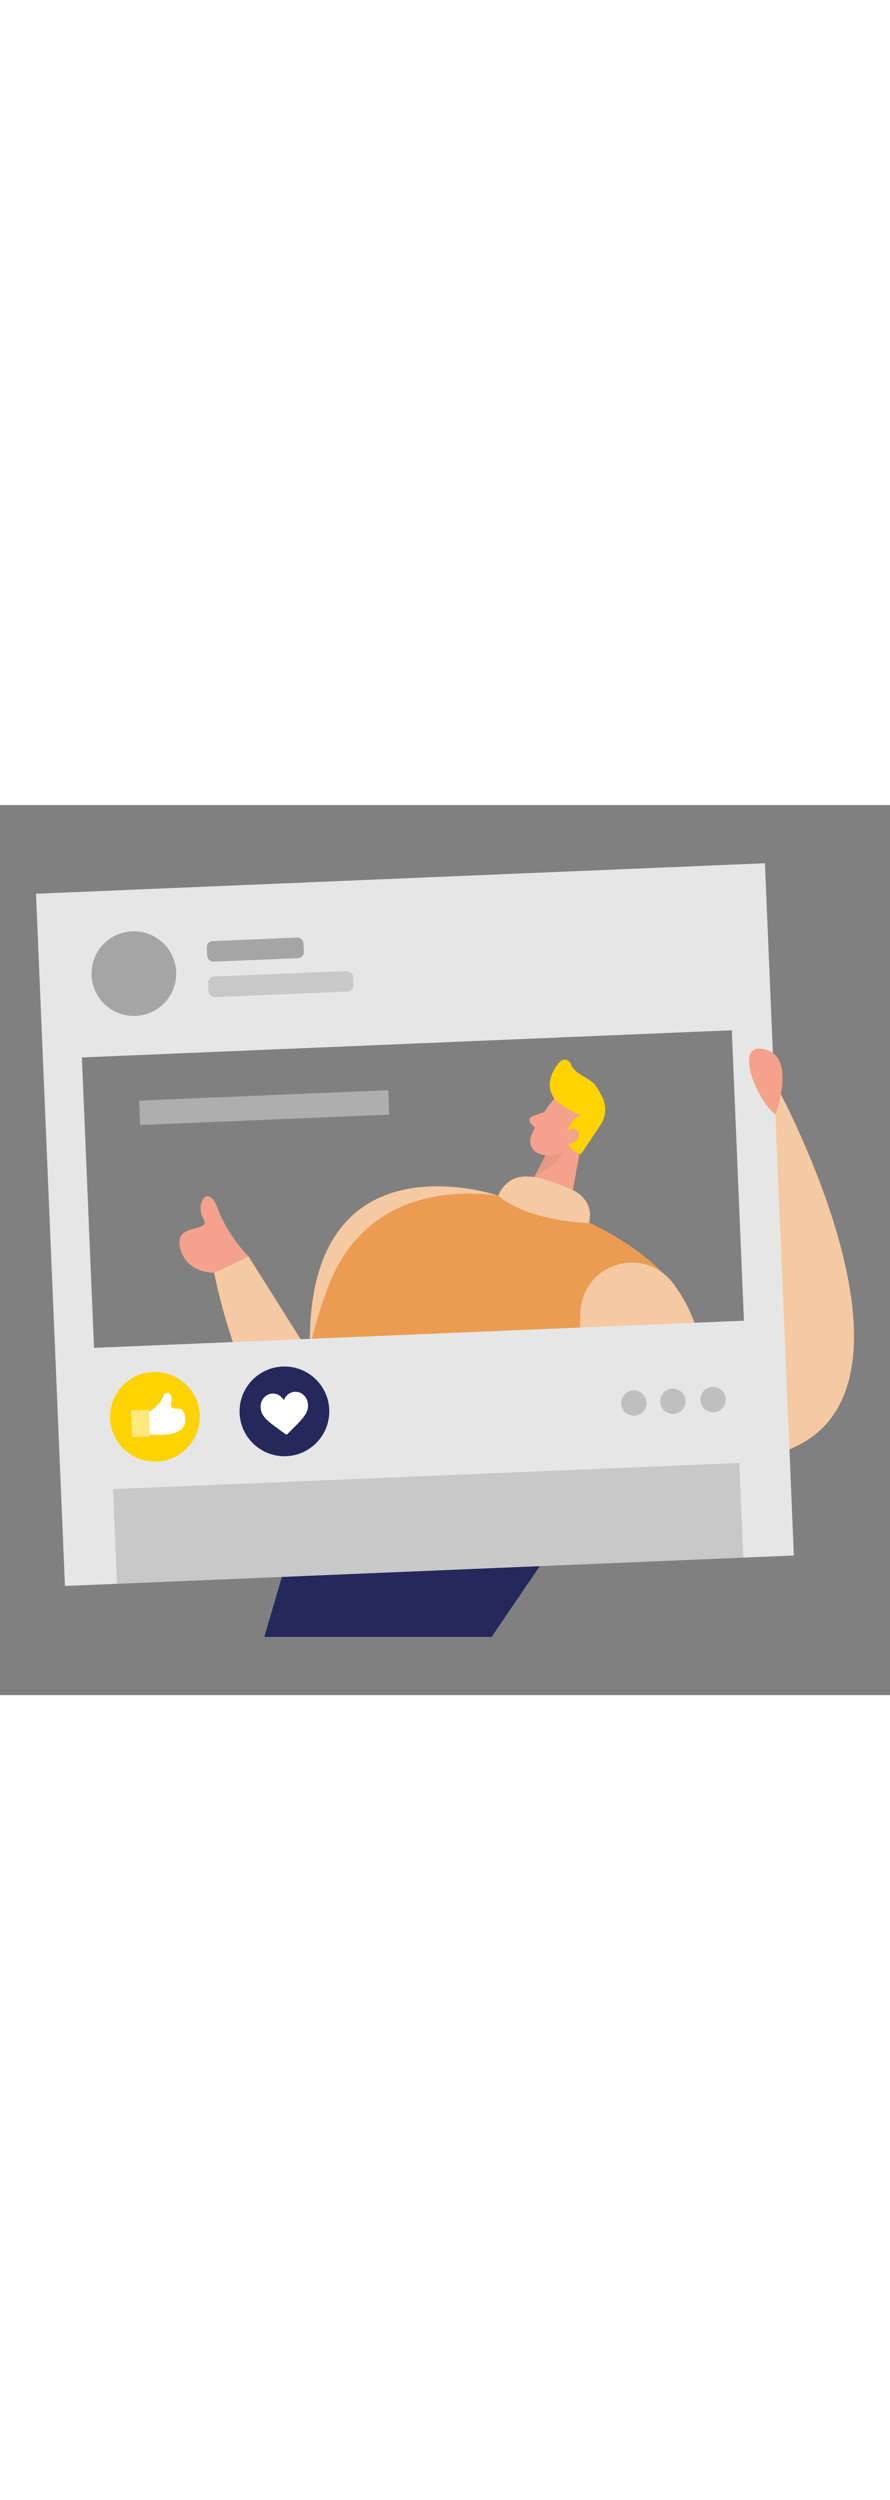<svg id="_0224_social_media_1" xmlns="http://www.w3.org/2000/svg" viewBox="0 0 500 500" data-imageid="social-media-1-63" imageName="Social Media 1" class="illustrations_image" style="width: 178px;"><rect x="0" y="0" width="500" height="500" fill="#808080" stroke="none"/><defs><style>.cls-1_social-media-1-63{opacity:.45;}.cls-1_social-media-1-63,.cls-2_social-media-1-63,.cls-3_social-media-1-63,.cls-4_social-media-1-63,.cls-5_social-media-1-63{fill:none;}.cls-6_social-media-1-63{fill:#fff;}.cls-7_social-media-1-63{fill:#f4a28c;}.cls-2_social-media-1-63{opacity:.46;}.cls-8_social-media-1-63{fill:#a5a5a5;}.cls-9_social-media-1-63{fill:#ce8172;}.cls-10_social-media-1-63{fill:#e6e6e6;}.cls-3_social-media-1-63{opacity:.6;}.cls-4_social-media-1-63{opacity:.31;}.cls-11_social-media-1-63{fill:#24285b;}.cls-12_social-media-1-63{fill:#ffd200;}.cls-5_social-media-1-63{opacity:.49;}.cls-13_social-media-1-63{fill:#68e1fd;}</style></defs><g id="person_socmed_social-media-1-63"><polygon class="cls-11_social-media-1-63" points="169.77 394.8 305.02 424.9 276.16 467.31 148.48 467.31 169.77 394.8"/><path class="cls-13_social-media-1-63 targetColor" d="m183.38,323.09l-43.77-69.55-19.31,9.18s16.29,83.5,43.91,84.8c27.62,1.31,19.16-24.43,19.16-24.43Z" style="fill: rgb(236, 156, 82);"/><g class="cls-2_social-media-1-63"><path class="cls-6_social-media-1-63" d="m183.38,323.09l-43.77-69.55-19.31,9.18s16.29,83.5,43.91,84.8c27.62,1.31,19.16-24.43,19.16-24.43Z"/></g><path class="cls-13_social-media-1-63 targetColor" d="m279.85,219.39s-113.59-38.84-105.35,95.37l105.35-95.37Z" style="fill: rgb(236, 156, 82);"/><g class="cls-2_social-media-1-63"><path class="cls-6_social-media-1-63" d="m174.5,314.77l105.35-95.37s-113.59-38.84-105.35,95.37"/></g><path class="cls-7_social-media-1-63" d="m311.45,164.75s-9.58,11.69-13.14,21.38c-1.44,3.93.61,8.36,4.56,9.74,4.91,1.72,12.04,2.63,17.94-3.01l11.18-8.34s6.82-5.47,3.25-15.34c-3.57-9.86-18.31-11.84-23.78-4.43Z"/><polygon class="cls-7_social-media-1-63" points="328.29 180.72 319.47 229.44 292.97 222.66 310.03 189.93 328.29 180.72"/><path class="cls-12_social-media-1-63" d="m314.19,167.39c2.1,1.6,6.11,4.32,12.1,6.98,0,0-7.61,2.76-7.8,11.41-.19,8.65,7.92,10.37,7.92,10.37l10.75-16.16c3.28-4.61,3.81-10.65,1.31-15.73-1.02-2.07-2.22-4.27-3.56-6.27-3.35-5-12.21-6.55-14.21-12.49-.88-2.6-4.25-3.31-6.12-1.29-4.05,4.38-8.43,12.64-3.66,19.82.87,1.31,2.02,2.4,3.27,3.36Z"/><path class="cls-7_social-media-1-63" d="m317.4,184.49s3.38-4.74,6.73-1.9c3.35,2.84-1.48,9.71-6.83,7.01l.1-5.11Z"/><path class="cls-7_social-media-1-63" d="m305.79,172.43l-6.76,2.43c-1.67.6-2.15,2.73-.89,3.99l4.16,4.16,3.5-10.57Z"/><g class="cls-4_social-media-1-63"><path class="cls-9_social-media-1-63" d="m305.99,196.94s5.1.7,10.09-2.05c0,0-3.36,8.42-15.7,13.57l5.61-11.51Z"/></g><path class="cls-13_social-media-1-63 targetColor" d="m388.94,294.64c-2.04-32.39-51.85-61.43-83.29-69.48l-11.76-3.01s-81.66-24.17-109.54,48.45c-27.89,72.62-11.4,141.44-11.4,141.44l134.71,15.52s85.86-60.32,81.27-132.91Z" style="fill: rgb(236, 156, 82);"/><path class="cls-13_social-media-1-63 targetColor" d="m330.8,234.88s4.69-13.22-11.25-19.61c-15.94-6.39-31.93-12.58-39.7,4.13,0,0,13.09,13.37,50.95,15.49Z" style="fill: rgb(236, 156, 82);"/><g class="cls-2_social-media-1-63"><path class="cls-6_social-media-1-63" d="m330.8,234.88s4.69-13.22-11.25-19.61c-15.94-6.39-31.93-12.58-39.7,4.13,0,0,13.09,13.37,50.95,15.49Z"/></g><path class="cls-13_social-media-1-63 targetColor" d="m434.85,155.15s95.03,171.67,8.65,206.78c-68.58,27.88-121.25-21.92-117.4-77.73,1.86-26.93,35.66-37.03,52-15.54,6.88,9.05,12.84,20.72,15.84,35.61,9.95,49.47,42.48,11.35,38.27-26.54-4.21-37.89,2.64-122.59,2.64-122.59Z" style="fill: rgb(236, 156, 82);"/><g class="cls-2_social-media-1-63"><path class="cls-6_social-media-1-63" d="m434.85,155.15s95.03,171.67,8.65,206.78c-68.58,27.88-121.25-21.92-117.4-77.73,1.86-26.93,35.66-37.03,52-15.54,6.88,9.05,12.84,20.72,15.84,35.61,9.95,49.47,42.48,11.35,38.27-26.54-4.21-37.89,2.64-122.59,2.64-122.59Z"/></g><path class="cls-10_social-media-1-63" d="m20.23,49.82l16.26,388.87,409.5-17.13-16.26-388.87L20.23,49.82Zm397.71,239.84l-365.12,15.27-6.82-163.15,365.12-15.27,6.82,163.15Z"/><circle class="cls-8_social-media-1-63" cx="75.21" cy="94.69" r="23.78"/><rect class="cls-8_social-media-1-63" x="116.27" y="75.43" width="54.35" height="11.56" rx="3.39" ry="3.39" transform="translate(-3.27 6.06) rotate(-2.39)"/><g class="cls-2_social-media-1-63"><rect class="cls-8_social-media-1-63" x="117.09" y="94.77" width="81.4" height="11.56" rx="3.39" ry="3.39" transform="translate(-4.06 6.68) rotate(-2.39)"/></g><path class="cls-7_social-media-1-63" d="m435.63,173.79s12.21-32.28-6.02-36.59c-18.23-4.31-4.25,29.05,6.02,36.59Z"/><path class="cls-7_social-media-1-63" d="m139.61,253.54s-11.82-11.81-17.29-26.84c-5.47-15.03-12.82-2.42-8.05,5.75,4.77,8.17-16.67,1.68-13.1,16.3,3.57,14.62,19.13,13.97,19.13,13.97l19.31-9.18Z"/><g class="cls-1_social-media-1-63"><rect class="cls-10_social-media-1-63" x="78.42" y="163.09" width="140.07" height="13.74" transform="translate(-6.97 6.35) rotate(-2.39)"/></g><circle class="cls-12_social-media-1-63" cx="87.05" cy="343.64" r="25.2"/><circle class="cls-11_social-media-1-63" cx="159.79" cy="340.6" r="25.2"/><g class="cls-2_social-media-1-63"><rect class="cls-8_social-media-1-63" x="64.49" y="376.89" width="352.15" height="53.23" transform="translate(-16.65 10.4) rotate(-2.39)"/></g><path class="cls-6_social-media-1-63" d="m165.37,329.63c-1.44.11-2.73.67-3.83,1.67-1.05.95-1.71,2.11-2.08,2.95-.5-.77-1.33-1.81-2.52-2.59-1.24-.81-2.59-1.16-4.04-1.05-4.03.31-6.81,3.85-6.46,8.21.37,4.72,4.41,7.65,10.53,12.09,1.04.75,2.22,1.61,3.44,2.52.16.12.36.18.56.16s.39-.1.53-.25c1.07-1.09,2.1-2.12,3.01-3.03,5.35-5.33,8.89-8.86,8.52-13.58-.34-4.37-3.63-7.42-7.66-7.11Z"/><g class="cls-5_social-media-1-63"><rect class="cls-6_social-media-1-63" x="73.97" y="339.88" width="10" height="15.08" transform="translate(-14.45 3.6) rotate(-2.39)"/></g><path class="cls-6_social-media-1-63" d="m83.7,340.83s6.38-3.3,8.09-9.06c.57-1.92,3.32-2.07,4.17-.26.47,1,.68,2.32.31,4.03-1.23,5.79,4.85,2.09,6.42,4.49,1.58,2.4,6.73,15.8-18.47,13.57l-.53-12.78Z"/><g class="cls-3_social-media-1-63"><circle class="cls-8_social-media-1-63" cx="356.08" cy="335.92" r="7.13"/></g><g class="cls-3_social-media-1-63"><circle class="cls-8_social-media-1-63" cx="378.04" cy="334.96" r="7.13"/></g><g class="cls-3_social-media-1-63"><circle class="cls-8_social-media-1-63" cx="400.59" cy="333.97" r="7.13"/></g></g></svg>